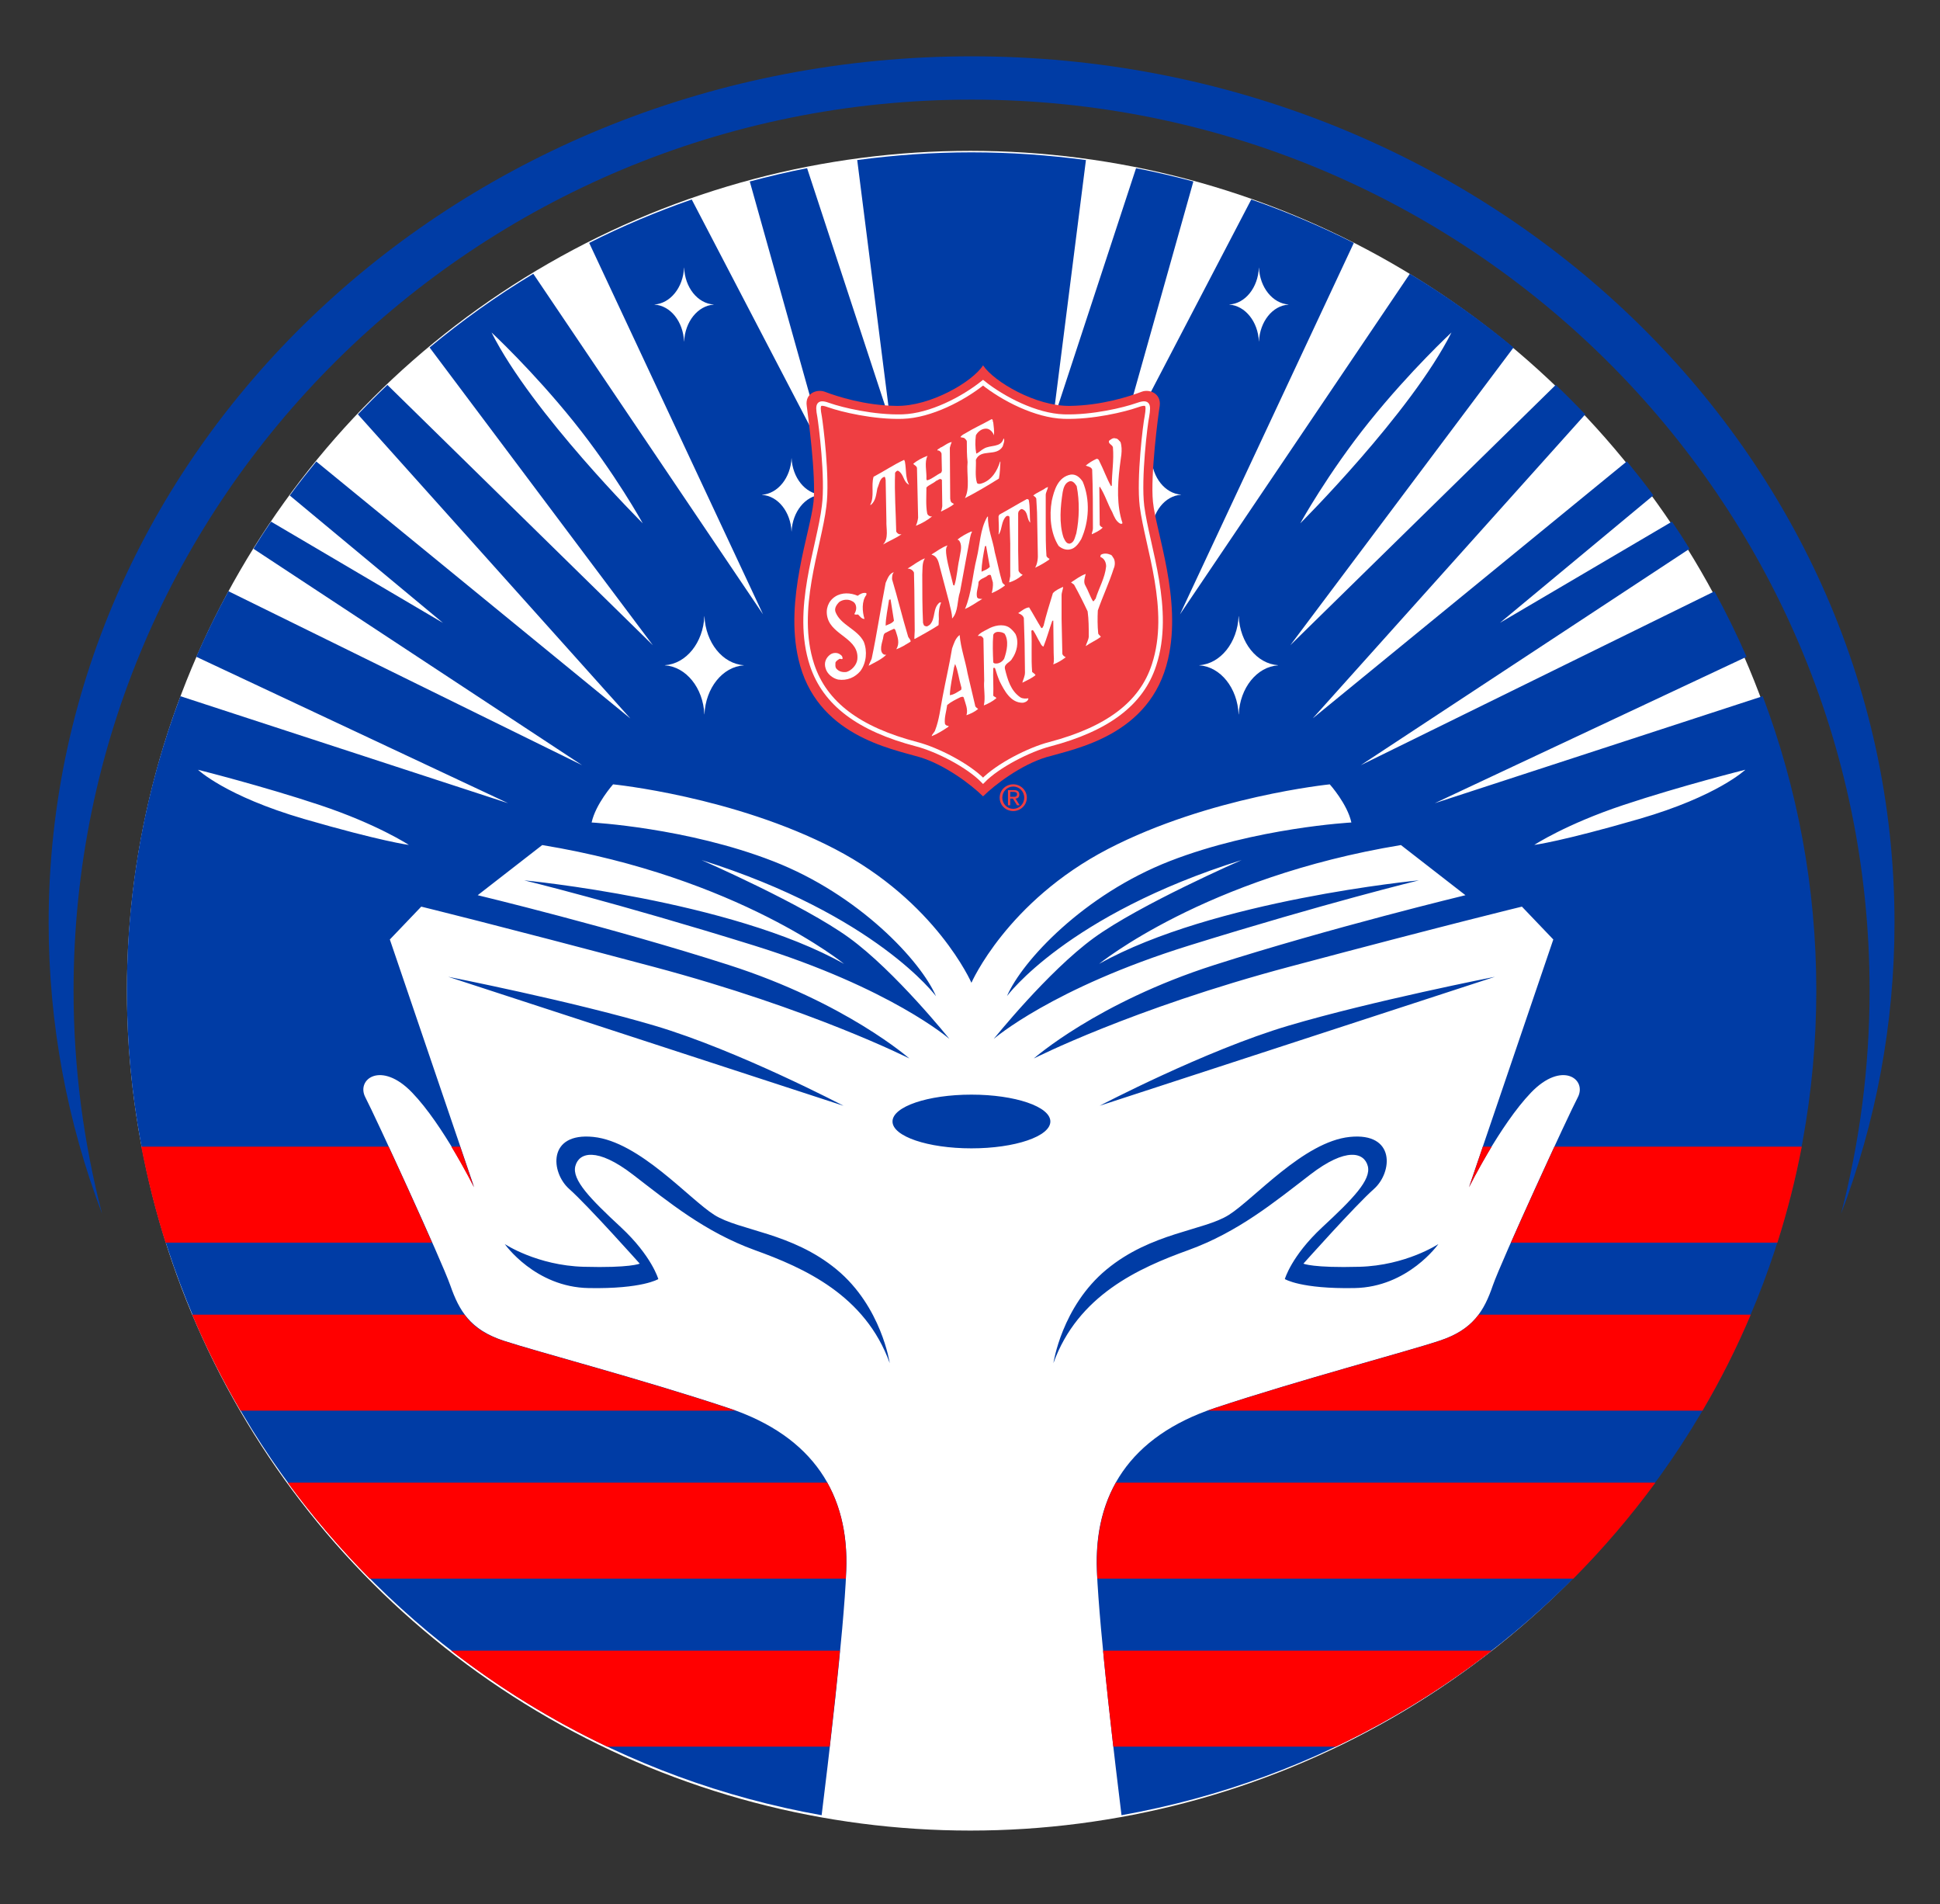 <?xml version="1.0" encoding="UTF-8" standalone="no"?>
<svg
   version="1.1"
   viewBox="0 0 17.726 17.396"
   width="17.726"
   height="17.396"
   id="svg12"
   xml:space="preserve"
   xmlns="http://www.w3.org/2000/svg"
   xmlns:svg="http://www.w3.org/2000/svg"><rect x="0" y="0" width="17.726" height="17.396" fill="#333333" stroke="none"/><g
     transform="translate(1.463,14.025)"
     id="g11"><ellipse
       style="fill:#ffffff;fill-rule:evenodd;stroke-width:1.058"
       id="path18"
       cx="7.403"
       cy="-4.975"
       rx="7.706"
       ry="7.672" /><g
       clip-path="url(#SvgjsClipPath1001)"
       id="g8"
       transform="matrix(1.316,0,0,1.305,-2.324,2.883)"><g
         clip-path="url(#SvgjsClipPath1000ca824a3f-9e89-432f-b759-7e5150e49e8e)"
         id="g1"><path
           d="m 2.029,-7.568 c 0,0 0.447,0.113 0.846,0.247 0.399,0.134 0.618,0.279 0.618,0.279 0,0 -0.185,-0.023 -0.729,-0.182 C 2.22,-7.384 2.029,-7.568 2.029,-7.568 Z m 4.482,2.352 -2.745,-0.903 c 0,0 0.861,0.171 1.436,0.343 0.575,0.172 1.309,0.56 1.309,0.56 z m 0.321,1.803 c 0,0 -0.057,-0.397 -0.369,-0.657 -0.312,-0.26 -0.675,-0.271 -0.849,-0.382 -0.175,-0.111 -0.52,-0.513 -0.84,-0.546 -0.319,-0.033 -0.297,0.248 -0.168,0.364 0.13,0.116 0.49,0.523 0.49,0.523 0,0 -0.065,0.031 -0.389,0.022 -0.324,-0.009 -0.548,-0.159 -0.548,-0.159 0,0 0.21,0.302 0.583,0.308 0.373,0.007 0.483,-0.063 0.483,-0.063 0,0 -0.045,-0.161 -0.259,-0.362 -0.215,-0.201 -0.342,-0.333 -0.317,-0.429 0.025,-0.096 0.15,-0.134 0.4,0.06 0.25,0.194 0.501,0.402 0.845,0.528 0.344,0.125 0.768,0.316 0.938,0.792 z m 1.457,-1.803 2.745,-0.903 c 0,0 -0.861,0.171 -1.436,0.343 -0.575,0.172 -1.309,0.56 -1.309,0.56 z m -0.321,1.803 c 0,0 0.057,-0.397 0.369,-0.657 0.312,-0.26 0.675,-0.271 0.849,-0.382 0.175,-0.111 0.52,-0.513 0.84,-0.546 0.319,-0.033 0.297,0.248 0.168,0.364 -0.13,0.116 -0.49,0.523 -0.49,0.523 0,0 0.065,0.031 0.389,0.022 0.324,-0.009 0.548,-0.159 0.548,-0.159 0,0 -0.21,0.302 -0.583,0.308 -0.373,0.007 -0.483,-0.063 -0.483,-0.063 0,0 0.045,-0.161 0.259,-0.362 0.215,-0.201 0.342,-0.333 0.317,-0.429 -0.025,-0.096 -0.15,-0.134 -0.4,0.06 -0.25,0.194 -0.501,0.402 -0.845,0.528 -0.344,0.125 -0.768,0.316 -0.938,0.792 z M 7.4,-11.89 c 0.269,0 0.534,0.019 0.794,0.054 l -0.231,1.835 0.579,-1.778 c 0.134,0.026 0.267,0.058 0.398,0.093 L 8.393,-9.726 9.342,-11.56 c 0.245,0.086 0.483,0.188 0.712,0.304 l -1.207,2.6 1.596,-2.384 c 0.253,0.154 0.494,0.327 0.72,0.516 l -1.55,2.084 1.843,-1.822 c 0.07,0.067 0.138,0.136 0.205,0.206 l -1.892,2.128 2.181,-1.799 c 0.063,0.078 0.125,0.157 0.184,0.238 l -1.065,0.892 1.194,-0.708 c 0.042,0.062 0.083,0.126 0.122,0.19 l -2.283,1.515 2.456,-1.217 c 0.081,0.149 0.155,0.302 0.223,0.458 l -2.165,1.025 2.277,-0.749 c 0.24,0.641 0.372,1.334 0.372,2.059 0,2.884 -2.082,5.282 -4.824,5.774 -0.04,-0.325 -0.153,-1.276 -0.171,-1.711 -0.022,-0.53 0.225,-0.94 0.82,-1.14 0.595,-0.199 1.328,-0.393 1.56,-0.471 0.232,-0.077 0.309,-0.209 0.369,-0.386 0.061,-0.176 0.524,-1.191 0.59,-1.317 0.066,-0.127 -0.11,-0.259 -0.325,-0.033 -0.215,0.226 -0.43,0.661 -0.43,0.661 l 0.585,-1.733 -0.218,-0.23 c 0,0 -0.513,0.125 -1.611,0.42 C 8.51,-5.895 7.832,-5.547 7.832,-5.547 c 0,0 0.44,-0.392 1.252,-0.654 0.812,-0.262 1.745,-0.489 1.745,-0.489 l -0.448,-0.351 c -1.361,0.226 -2.096,0.832 -2.096,0.832 0.792,-0.448 2.221,-0.585 2.221,-0.585 0,0 -0.642,0.157 -1.595,0.456 -0.953,0.299 -1.357,0.654 -1.357,0.654 0,0 0.375,-0.472 0.695,-0.707 0.319,-0.234 1.026,-0.545 1.026,-0.545 C 8.062,-6.553 7.646,-5.984 7.646,-5.984 7.751,-6.23 8.179,-6.694 8.777,-6.929 9.375,-7.163 10.037,-7.199 10.037,-7.199 10.009,-7.329 9.887,-7.466 9.887,-7.466 c 0,0 -0.836,0.085 -1.539,0.452 -0.703,0.368 -0.949,0.937 -0.949,0.937 0,0 -0.246,-0.569 -0.949,-0.937 -0.703,-0.368 -1.539,-0.452 -1.539,-0.452 0,0 -0.121,0.137 -0.149,0.267 0,0 0.662,0.036 1.26,0.271 0.598,0.234 1.026,0.699 1.131,0.945 0,0 -0.416,-0.569 -1.628,-0.953 0,0 0.707,0.311 1.026,0.545 0.319,0.234 0.695,0.707 0.695,0.707 0,0 -0.404,-0.355 -1.357,-0.654 -0.953,-0.299 -1.595,-0.456 -1.595,-0.456 0,0 1.43,0.137 2.221,0.585 0,0 -0.735,-0.606 -2.096,-0.832 l -0.448,0.351 c 0,0 0.933,0.226 1.745,0.489 0.812,0.263 1.252,0.654 1.252,0.654 0,0 -0.679,-0.347 -1.777,-0.642 C 4.092,-6.484 3.579,-6.61 3.579,-6.61 l -0.218,0.23 0.585,1.733 c 0,0 -0.215,-0.436 -0.43,-0.661 -0.215,-0.226 -0.391,-0.094 -0.325,0.033 0.066,0.127 0.529,1.141 0.59,1.317 0.061,0.176 0.138,0.309 0.369,0.386 0.232,0.077 0.965,0.271 1.56,0.471 0.595,0.199 0.841,0.61 0.82,1.14 -0.017,0.435 -0.131,1.386 -0.171,1.711 -2.743,-0.492 -4.824,-2.89 -4.824,-5.774 0,-0.724 0.132,-1.418 0.372,-2.059 L 4.182,-7.334 2.017,-8.359 C 2.085,-8.516 2.159,-8.669 2.24,-8.818 L 4.696,-7.6 2.414,-9.115 C 2.453,-9.179 2.494,-9.243 2.536,-9.305 L 3.73,-8.596 2.666,-9.488 c 0.059,-0.081 0.121,-0.16 0.184,-0.238 L 5.031,-7.927 3.139,-10.056 c 0.067,-0.07 0.135,-0.139 0.205,-0.206 l 1.843,1.822 -1.55,-2.084 c 0.226,-0.189 0.466,-0.362 0.72,-0.516 L 5.952,-8.656 4.745,-11.256 c 0.229,-0.117 0.467,-0.218 0.712,-0.304 l 0.948,1.834 -0.545,-1.96 c 0.131,-0.035 0.263,-0.067 0.398,-0.093 l 0.579,1.778 -0.231,-1.835 c 0.26,-0.035 0.525,-0.054 0.794,-0.054 z m -1.855,3.934 h 3.533e-4 c 0.008,-0.185 0.126,-0.333 0.273,-0.343 v -0.001 c -0.147,-0.01 -0.265,-0.158 -0.273,-0.343 h -7.065e-4 c -0.008,0.185 -0.126,0.333 -0.274,0.343 v 0.001 c 0.147,0.01 0.266,0.158 0.274,0.343 z m 0.605,-1.279 h 1.766e-4 c 0.006,-0.139 0.095,-0.25 0.205,-0.258 v -8.83e-4 C 6.245,-9.501 6.156,-9.613 6.15,-9.751 H 6.15 c -0.006,0.139 -0.095,0.25 -0.205,0.258 v 8.83e-4 c 0.111,0.007 0.199,0.119 0.205,0.258 z M 5.404,-10.566 h 3.532e-4 c 0.006,-0.139 0.095,-0.25 0.205,-0.258 v -8.83e-4 c -0.111,-0.007 -0.2,-0.119 -0.205,-0.258 h -7.065e-4 c -0.006,0.139 -0.095,0.25 -0.205,0.258 v 8.83e-4 c 0.111,0.007 0.199,0.119 0.205,0.258 z m -1.337,-0.063 c 0,0 0.284,0.265 0.571,0.625 0.287,0.36 0.479,0.711 0.479,0.711 0,0 -0.768,-0.771 -1.05,-1.336 z m 8.704,3.061 c 0,0 -0.447,0.113 -0.846,0.247 -0.399,0.134 -0.618,0.279 -0.618,0.279 0,0 0.185,-0.023 0.729,-0.182 0.544,-0.159 0.736,-0.344 0.736,-0.344 z M 9.254,-7.956 H 9.254 C 9.246,-8.141 9.128,-8.289 8.981,-8.299 v -0.001 c 0.147,-0.01 0.265,-0.158 0.273,-0.343 h 8.83e-4 c 0.008,0.185 0.126,0.333 0.273,0.343 v 0.001 C 9.381,-8.289 9.263,-8.141 9.255,-7.956 Z M 8.649,-9.235 h -3.532e-4 c -0.006,-0.139 -0.095,-0.25 -0.205,-0.258 v -8.83e-4 c 0.111,-0.007 0.199,-0.119 0.205,-0.258 h 5.298e-4 c 0.006,0.139 0.095,0.25 0.205,0.258 v 8.83e-4 c -0.111,0.007 -0.199,0.119 -0.205,0.258 z M 9.395,-10.566 h -1.766e-4 c -0.006,-0.139 -0.095,-0.25 -0.205,-0.258 v -8.83e-4 c 0.111,-0.007 0.199,-0.119 0.205,-0.258 h 5.298e-4 c 0.006,0.139 0.095,0.25 0.205,0.258 v 8.83e-4 c -0.111,0.007 -0.199,0.119 -0.205,0.258 z m 1.337,-0.063 c 0,0 -0.284,0.265 -0.571,0.625 -0.287,0.36 -0.479,0.711 -0.479,0.711 0,0 0.768,-0.771 1.05,-1.336 z m -3.333,5.335 c 0.303,0 0.548,0.084 0.548,0.188 0,0.104 -0.245,0.188 -0.548,0.188 -0.303,0 -0.548,-0.084 -0.548,-0.188 0,-0.104 0.245,-0.188 0.548,-0.188"
           fill="#225777"
           fill-rule="evenodd"
           id="path1"
           style="fill:#003ca5;fill-opacity:1" /></g><g
         clip-path="url(#SvgjsClipPath1000ca824a3f-9e89-432f-b759-7e5150e49e8e)"
         id="g2"
         style="fill:#ff0000;fill-opacity:1"><path
           d="m 11.447,-4.93 h 1.717 c -0.043,0.229 -0.1,0.453 -0.169,0.672 h -1.85 c 0.089,-0.203 0.207,-0.464 0.302,-0.672 z m -0.497,0 h 0.061 c -0.093,0.155 -0.157,0.285 -0.157,0.285 z m -7.162,0 h 0.061 l 0.096,0.285 c 0,0 -0.064,-0.13 -0.157,-0.285 z m -2.153,0 h 1.717 c 0.096,0.208 0.214,0.469 0.302,0.672 H 1.804 C 1.735,-4.477 1.679,-4.702 1.635,-4.93"
           fill="#173054"
           fill-rule="evenodd"
           id="path2"
           style="fill:#ff0000;fill-opacity:1" /></g><g
         clip-path="url(#SvgjsClipPath1000ca824a3f-9e89-432f-b759-7e5150e49e8e)"
         id="g3"
         style="fill:#ff0000"><path
           d="m 10.92,-3.754 h 1.89 c -0.097,0.232 -0.209,0.456 -0.335,0.672 H 9.038 c 0.017,-0.006 0.034,-0.012 0.052,-0.018 0.595,-0.199 1.328,-0.393 1.56,-0.471 0.132,-0.044 0.214,-0.106 0.271,-0.183 z m -8.932,0 h 1.89 c 0.057,0.078 0.139,0.139 0.271,0.183 0.232,0.077 0.965,0.271 1.56,0.471 0.018,0.006 0.035,0.012 0.052,0.018 H 2.324 C 2.198,-3.298 2.086,-3.522 1.989,-3.754"
           fill="#3a868f"
           fill-rule="evenodd"
           id="path3"
           style="fill:#ff0000;fill-opacity:1" /></g><g
         id="g19"
         transform="matrix(0.013,0,0,0.013,6.103,-10.464)">
	<path
   fill="#ef3e42"
   d="m 105.899,237.08 c 6.251,-6.24 20.365,-17.04 33.875,-21.12 15.525,-4.559 55.651,-11.762 64.928,-52.8 7.461,-32.16 -6.451,-68.401 -8.064,-84.722 -1.411,-14.158 2.822,-46.799 3.629,-51.599 0.807,-6.719 -5.445,-9.12 -9.479,-7.679 -6.854,2.639 -21.574,7.438 -38.511,7.679 C 134.13,27.08 111.746,13.88 105.899,5 100.253,13.88 77.871,27.08 59.723,26.839 42.785,26.599 28.066,21.799 21.21,19.16 c -4.233,-1.441 -10.485,0.959 -9.476,7.679 0.604,4.8 5.04,37.441 3.629,51.599 C 13.75,94.759 -0.163,131 7.297,163.16 c 9.276,41.038 49.402,48.241 64.727,52.8 13.51,4.08 27.625,14.88 33.875,21.12"
   id="path1-9" />
	<path
   fill="none"
   stroke="#ffffff"
   stroke-width="2.42"
   stroke-linecap="round"
   d="m 105.899,228.679 c 7.865,-8.16 24.599,-16.799 35.69,-19.679 30.648,-8.16 48.998,-21.84 55.652,-42.722 9.678,-29.76 -3.629,-63.358 -6.454,-85.439 -1.813,-15.12 1.815,-44.639 2.622,-48.24 1.209,-7.201 0.402,-8.161 -5.646,-6 -6.047,2.16 -23.188,6.481 -38.713,6 C 134.13,32.12 116.587,23 105.899,14.358 95.212,23 77.871,32.12 62.95,32.599 c -15.526,0.481 -32.867,-3.84 -38.917,-6 -5.847,-2.161 -6.856,-1.201 -5.445,6 0.605,3.602 4.437,33.12 2.42,48.24 -2.622,22.081 -16.131,55.679 -6.453,85.439 6.858,20.882 25.005,34.562 55.856,42.722 11.09,2.88 27.625,11.519 35.488,19.679 z"
   id="path2-3" />
	<path
   fill="#ffffff"
   d="m 111.344,35.719 c 0.2,2.161 0.604,4.321 0.402,6.96 -0.604,-1.679 -2.218,-3.599 -4.233,-3.599 -2.42,0 -4.436,1.679 -5.445,3.599 -0.403,3.361 -0.403,6.481 0.202,9.839 1.411,-0.479 2.622,-1.919 4.034,-2.639 3.427,-2.161 9.071,-0.481 10.485,-5.281 l 0.199,-0.241 c 0.604,1.2 -0.199,2.882 -0.604,4.321 -3.426,5.759 -11.695,0.96 -14.316,7.201 0.202,4.08 -0.604,8.639 0.606,12.479 0.604,0.722 1.612,0.481 2.418,0.241 5.445,-1.679 8.469,-6.96 9.88,-11.76 h 0.203 c -0.203,2.88 -0.203,6.241 -0.807,9.121 -6.05,3.839 -12.099,7.438 -18.148,10.559 2.822,-5.519 0.807,-12.96 1.411,-19.438 -0.404,-3.839 -0.404,-7.2 -0.404,-11.04 0,-0.722 -0.807,-1.441 -1.411,-1.92 -0.605,-0.24 -1.412,-0.24 -2.017,-0.481 0.403,-0.719 1.411,-1.438 2.42,-1.92 4.637,-2.88 9.476,-5.04 14.114,-7.679 1.011,-0.242 0.606,1.2 1.011,1.678"
   id="path3-0" />
	<path
   fill="#ffffff"
   d="m 179.297,46.281 c 1.411,4.318 0,9.118 -0.405,13.438 -1.208,10.08 -1.613,20.88 1.411,30 0.203,0.719 -0.807,0.719 -1.208,0.481 -2.219,-1.201 -3.228,-3.842 -4.233,-6.241 -2.421,-4.321 -3.832,-9.361 -6.656,-13.679 l -0.2,0.479 0.2,20.161 c 0.202,0.719 1.009,1.2 1.613,1.438 -1.613,1.682 -3.832,2.642 -5.847,3.602 0,-0.96 0.604,-1.92 0.604,-3.121 0,-10.559 0,-21.361 -0.401,-31.679 -0.405,-1.441 -2.218,-1.682 -3.43,-2.161 1.613,-1.441 3.629,-2.642 5.647,-3.602 0.807,-0.238 1.411,0.481 1.613,1.201 2.218,4.321 3.831,9.12 6.249,13.441 0.202,0 0.202,-0.241 0.404,-0.241 0,-6.96 1.209,-13.679 0.604,-20.639 -0.202,-1.441 -2.822,-1.92 -2.016,-3.602 1.007,-0.719 2.016,-1.679 3.427,-1.2 1.213,10e-4 1.817,1.202 2.624,1.924"
   id="path4-9" />
	<path
   fill="#ffffff"
   d="m 89.163,46.281 c -0.403,0.96 -0.807,2.158 -1.008,3.118 l 0.201,27.361 c 0.202,0.719 0,1.441 0.807,2.161 l 1.21,0.719 c -1.814,1.682 -4.638,2.879 -6.856,4.08 0,-0.241 -0.201,-0.719 0.203,-0.719 L 84.123,80.84 83.921,66.68 c -1.008,-1.201 -2.016,0.241 -3.025,0.481 -1.612,1.438 -3.832,2.158 -5.242,3.599 0,4.559 -0.404,9.599 0.403,13.92 0.202,0.96 1.007,1.441 1.814,1.679 h 0.807 c -2.621,2.16 -5.646,3.842 -8.67,5.04 0.605,-1.198 1.008,-2.88 1.21,-4.318 L 70.614,60.439 c 0,-1.198 -1.412,-1.679 -2.017,-2.398 2.218,-1.92 5.042,-3.361 7.663,-4.321 -1.816,3.361 -0.403,8.401 -0.605,12.481 0,0.479 0.202,0.479 0.403,0.719 2.621,-0.719 4.839,-2.88 7.46,-4.081 L 83.922,61.88 83.721,52.519 C 83.518,51.8 82.914,51.081 82.107,50.84 h -0.604 c 0,-0.959 1.008,-0.719 1.411,-1.441 2.015,-0.72 3.83,-2.64 6.249,-3.118"
   id="path5-2" />
	<path
   fill="#ffffff"
   d="m 64.16,56.839 c 0.806,4.321 0.201,8.88 2.218,12.479 -3.227,-1.679 -2.622,-5.519 -5.646,-7.438 -0.807,-0.481 -1.411,0.479 -1.814,0.959 -0.403,11.041 0.403,21.121 0.604,31.679 0.403,0.722 1.007,1.201 1.613,1.441 h 1.209 c -3.023,2.16 -6.654,3.599 -9.879,5.519 3.226,-3.358 1.612,-8.639 1.814,-12.719 l -0.403,-22.08 c -0.203,-0.479 0,-1.201 -0.604,-1.679 -2.623,0.719 -2.824,4.08 -3.831,6.241 -0.606,3.118 -0.807,6.719 -3.428,8.879 H 45.61 C 48.029,75.799 46.013,69.799 47.424,65 52.869,62.12 58.112,58.519 63.757,55.88 l 0.403,0.959"
   id="path6-1" />
	<path
   fill="#ffffff"
   d="m 152.277,67.398 c -2.622,0.722 -3.429,3.602 -3.831,5.762 -1.212,7.679 -2.019,17.04 0.402,24.479 0.604,1.2 1.411,3.602 3.429,3.361 2.418,-0.719 2.62,-3.361 3.427,-5.521 1.613,-7.92 1.815,-17.278 0.202,-25.438 -0.806,-1.202 -1.815,-2.88 -3.629,-2.643 m 6.854,0.241 c 4.033,9.602 3.43,21.602 -0.807,30.96 -1.411,2.401 -3.225,5.04 -6.047,5.521 -2.221,0.479 -4.438,-0.481 -6.049,-1.919 -4.236,-6.722 -5.043,-16.081 -3.632,-24.241 1.211,-5.521 3.227,-12.96 10.285,-14.161 2.823,-0.24 4.839,1.68 6.25,3.84 z"
   id="path7-4" />
	<path
   fill="#ffffff"
   d="m 140.581,70.519 c -0.202,1.441 -1.209,2.88 -1.209,4.321 v 16.08 c 0,5.759 0,11.519 0.402,16.799 0.404,0.719 1.009,1.201 1.613,1.441 l -0.202,0.479 c -2.42,1.682 -4.838,3.12 -7.461,4.321 1.212,-2.161 1.614,-5.04 1.411,-8.161 L 134.734,84.2 134.329,76.759 c -0.199,-0.719 -1.006,-1.201 -1.613,-1.679 2.019,-1.682 4.438,-2.401 6.656,-4.08 0.402,0 0.807,-0.481 1.209,-0.481"
   id="path8" />
	<path
   fill="#ffffff"
   d="m 130.299,77.479 c 0.807,4.08 0.401,8.401 0.807,12.241 -2.019,-2.161 -1.01,-5.759 -4.034,-7.201 -1.009,-0.479 -1.613,0.481 -2.218,1.201 l -0.202,0.96 v 20.16 l 0.202,10.8 c 0.402,0.96 1.209,1.682 2.218,2.16 -2.218,1.92 -4.638,3.361 -7.258,4.081 l 0.604,-3.361 V 101 L 120.013,86.599 C 119.612,85.88 118.805,85.88 118.2,86.358 115.577,89 116.181,93.08 114.369,95.96 h -0.203 c 0.402,-3.121 0,-6.719 0,-9.602 l 0.402,-0.96 c 4.841,-2.639 9.881,-5.759 14.721,-8.398 0.402,0 1.01,0.241 1.01,0.479"
   id="path9" />
	<path
   fill="#ffffff"
   d="m 100.052,94.519 c -1.21,2.161 -1.21,4.802 -1.816,7.201 l -1.208,6.481 -3.428,18.719 c -1.613,4.559 -0.807,10.799 -4.234,14.401 0,-3.123 -1.009,-5.763 -1.614,-8.883 l -5.04,-19.198 c -0.606,-2.401 -1.21,-5.521 -4.235,-6.241 v -0.241 c 2.822,-1.679 5.444,-3.839 8.468,-4.799 -1.21,1.438 -0.807,3.839 -0.604,5.519 0.807,5.521 2.419,10.562 3.629,15.842 0.203,0 0.403,0.238 0.606,0.238 1.411,-4.559 1.612,-9.599 2.621,-14.16 0.403,-3.118 1.814,-6.719 0.201,-9.599 -0.201,-0.479 -0.807,-0.96 -1.21,-0.96 2.017,-1.679 4.638,-3.12 7.259,-4.321 h 0.605"
   id="path10" />
	<path
   fill="#ffffff"
   d="m 175.668,108.92 c 0.804,1.438 0.804,3.839 0,5.519 -2.421,7.682 -5.85,14.883 -8.47,22.562 -0.202,3.84 -0.202,8.398 0.199,12.24 0,0.72 1.01,1.198 1.414,1.92 -2.42,1.92 -5.444,3.118 -8.067,5.038 0.405,-1.68 1.411,-3.118 1.613,-5.038 0,-4.562 0,-9.36 -0.604,-13.682 -2.218,-4.8 -4.638,-9.599 -7.258,-14.398 l -1.613,-1.2 c 2.62,-1.679 5.04,-3.599 7.862,-4.559 -0.402,1.679 -1.411,4.318 -0.199,6.238 1.61,2.88 2.417,5.763 4.03,8.398 0.808,0.241 0.808,-0.957 1.411,-1.197 1.816,-6 5.043,-11.281 5.647,-17.519 0,-2.161 -1.009,-4.321 -3.024,-5.04 -0.202,-0.481 0.202,-0.96 0.202,-1.201 1.611,-0.96 3.629,-0.719 5.242,0 0.808,0.24 1.008,1.2 1.615,1.919"
   id="path11-5" />
	<path
   fill="#ffffff"
   d="m 73.435,117.799 c 0,8.639 0,17.281 0.403,25.919 0.404,0.72 0.201,1.441 1.21,1.68 1.008,0.481 1.613,-0.238 2.419,-0.72 3.227,-3.357 1.412,-8.879 5.244,-12 h 0.805 c -1.208,2.88 -1.411,6 -1.208,9.121 -0.203,0.96 0,2.16 -0.203,3.12 -4.032,2.639 -8.468,5.04 -12.703,7.438 l -0.202,-0.241 0.202,-4.317 -0.202,-21.84 -0.2,-9.36 c -0.606,-1.438 -2.017,-2.161 -3.428,-2.161 3.226,-1.92 6.049,-4.318 9.275,-5.519 -1.613,2.402 -1.209,6.001 -1.412,8.88"
   id="path12-0" />
	<path
   fill="#ffffff"
   d="m 148.646,124.281 c 0,1.438 -0.807,2.879 -0.807,4.559 v 12.719 l 0.405,18.72 c 0.202,0.962 1.009,1.44 1.813,1.92 -2.218,1.682 -4.233,2.882 -6.653,3.839 0.604,-2.157 0.202,-4.077 0.202,-6.237 l -0.202,-17.281 c -0.199,-0.24 -0.402,0 -0.604,0.241 -1.613,4.562 -2.822,9.12 -4.638,13.679 -0.807,-0.24 -1.411,-1.198 -1.813,-2.16 -1.411,-2.161 -2.218,-4.56 -3.831,-6.72 -0.405,0 -0.807,0.241 -0.807,0.479 0.401,7.682 -0.203,14.401 0.401,22.08 0.604,0.481 1.411,0.963 1.816,1.683 -2.016,1.679 -4.639,2.879 -7.059,4.08 0.404,-1.682 1.411,-3.361 1.411,-5.521 l -0.199,-15.84 -0.405,-13.438 c -0.402,-1.441 -1.813,-2.16 -3.024,-2.642 1.815,-1.198 3.629,-2.88 5.847,-3.117 2.218,3.599 4.236,7.438 6.454,11.037 0.807,0.481 0.807,-0.72 1.209,-0.96 1.411,-6 3.227,-11.76 5.043,-17.76 1.609,-1.681 3.425,-2.4 5.441,-3.36"
   id="path13-3" />
	<path
   fill="#ffffff"
   d="m 43.592,128.599 c -2.621,3.358 -2.218,9.12 -1.008,12.96 -1.613,0 -2.42,-1.441 -3.428,-2.398 -0.604,0 -1.613,0.238 -2.017,-0.24 0.606,-0.963 1.009,-2.16 1.009,-3.12 0,-1.683 -0.605,-3.121 -2.218,-3.843 -2.017,-1.197 -4.84,-0.957 -6.856,0.481 -1.614,1.679 -2.824,3.599 -1.816,5.76 2.824,6.722 11.494,8.882 14.922,15.602 2.017,5.04 1.411,11.521 -1.814,15.839 -2.823,3.361 -7.058,5.281 -11.897,4.56 -3.024,-0.72 -5.847,-3.118 -6.653,-6 -1.008,-3.118 0.201,-5.76 2.419,-7.438 1.613,-1.201 4.034,-1.201 5.445,0 0.807,0.48 1.21,1.2 1.21,2.16 -0.403,0.719 -1.21,-0.241 -1.814,0.24 -0.807,0.479 -1.816,1.198 -2.017,1.92 0,1.438 -0.201,2.16 0.403,3.118 1.411,1.682 3.226,2.16 5.445,1.919 2.621,-0.716 5.443,-3.599 5.847,-6.716 1.21,-11.284 -13.51,-12.963 -15.93,-22.562 -1.21,-4.562 0.403,-8.883 4.034,-11.281 3.629,-2.398 8.267,-2.16 12.098,-0.479 1.209,-0.963 3.023,-1.92 4.637,-1.441 v 0.959"
   id="path14-7" />
	<path
   fill="#ffffff"
   d="m 56.498,131 -0.807,0.24 c -0.604,4.318 -1.814,9.84 -1.814,13.92 1.613,-0.722 3.428,-1.2 4.436,-2.642 L 56.498,131 m 1.814,-14.639 c -1.008,0.96 -1.008,2.639 -1.008,3.84 3.025,10.078 5.444,20.398 8.468,30.478 0.203,1.201 1.614,1.92 1.413,3.121 -2.42,1.44 -4.84,3.12 -7.663,4.08 2.017,-3.12 0.807,-6.479 -0.201,-9.602 -0.606,-1.92 -1.009,-1.438 -2.017,-0.957 -1.21,0.479 -2.823,1.438 -3.428,1.679 -1.21,0.479 -1.21,2.16 -1.411,3.117 -0.403,1.92 -2.42,7.204 0.604,8.643 0.604,0 0.807,0.24 1.21,0 -2.621,2.642 -6.453,4.32 -9.477,6 0.403,-1.438 1.21,-2.643 1.613,-3.84 2.822,-13.441 4.839,-27.361 7.46,-40.8 1.009,-2.16 1.816,-5.04 4.437,-5.759 z"
   id="path15" />
	<path
   fill="#ffffff"
   d="m 113.765,148.519 c -1.01,0 -2.221,0.722 -2.421,1.68 -0.404,4.562 -0.202,9.839 0,14.642 0.2,0.719 1.007,0.719 1.614,0.719 1.813,0 3.426,-1.2 4.233,-2.639 1.41,-4.08 2.622,-9.599 0.202,-13.441 -1.009,-0.72 -2.217,-0.961 -3.628,-0.961 m 9.475,1.2 c 2.016,4.318 0.604,9.84 -1.816,13.201 -1.006,2.16 -4.436,2.639 -3.831,5.519 1.414,5.76 3.024,11.76 8.27,15.361 1.209,0.719 2.822,0.719 4.233,0.479 0,1.44 -1.613,2.16 -2.822,2.4 -6.656,0.241 -10.082,-6.719 -12.503,-11.519 -1.006,-2.4 -1.813,-4.802 -2.42,-6.962 l -0.604,-0.479 -0.402,0.479 c -0.202,4.802 0.2,9.839 0,14.642 0.402,0.719 1.614,0.719 1.614,1.438 -2.019,1.682 -4.236,2.882 -6.654,3.839 1.007,-4.317 -0.204,-8.877 0.2,-13.438 -0.2,-7.2 -0.2,-15.12 -0.403,-22.562 -0.403,-0.716 -1.008,-1.438 -1.814,-1.438 h -1.208 c 1.208,-1.679 3.426,-2.642 5.242,-3.599 3.225,-1.92 8.064,-3.12 11.494,-0.963 1.409,0.963 2.618,2.402 3.424,3.602 z"
   id="path16" />
	<path
   fill="#ffffff"
   d="m 90.979,165.8 -0.606,1.919 c -0.807,5.041 -2.017,9.84 -2.218,14.88 2.218,-0.24 4.033,-1.679 6.049,-2.88 0.201,-0.719 0.201,-1.2 0,-1.682 -1.21,-4.077 -1.613,-8.398 -3.225,-12.237 m 6.653,5.04 4.032,17.277 c 0,0.963 1.21,1.441 1.613,1.92 -2.017,1.682 -4.234,2.642 -6.25,3.364 1.008,-3.123 -0.606,-6.481 -1.413,-9.364 -0.201,-0.957 -1.411,-0.479 -2.016,-0.237 -2.42,1.2 -4.84,2.398 -6.856,4.08 -0.403,3.36 -1.613,6.719 -1.21,10.08 0.403,0.96 1.21,1.2 2.017,1.2 l -0.202,0.479 c -2.822,1.92 -5.847,3.84 -8.872,5.04 0.201,-1.2 1.411,-1.919 1.814,-3.12 2.218,-5.759 2.822,-12 4.033,-18.237 1.613,-8.643 3.63,-17.284 5.042,-25.92 1.007,-2.642 1.613,-5.284 4.032,-7.203 0.607,7.202 3.026,13.681 4.236,20.641 z"
   id="path17" />
	<path
   fill="#ef3e42"
   d="m 122.031,237.321 c 1.007,0 2.016,0 2.016,-1.441 0,-0.96 -1.009,-1.201 -1.815,-1.201 h -1.813 v 2.643 h 1.612 m -1.613,4.558 h -1.212 v -8.16 h 3.228 c 1.815,0 2.822,0.719 2.822,2.397 0,1.441 -0.807,2.161 -2.016,2.161 l 2.218,3.602 h -1.411 l -2.218,-3.602 h -1.411 z m 1.613,1.92 c 3.225,0 5.847,-2.64 5.847,-6 0,-3.361 -2.622,-6 -5.847,-6 -3.227,0 -5.85,2.639 -5.85,6 0.001,3.36 2.624,6 5.85,6 z m -7.26,-6 c 0,-4.08 3.228,-7.201 7.261,-7.201 3.831,0 7.258,3.121 7.258,7.201 0,4.08 -3.427,7.2 -7.258,7.2 -4.034,0 -7.261,-3.12 -7.261,-7.2 z"
   id="path18-2" />
	<path
   fill="#ffffff"
   d="m 107.513,102.201 -0.607,0.238 c -0.806,4.08 -1.813,9.602 -1.813,13.682 1.411,-0.722 3.227,-1.2 4.436,-2.642 l -2.016,-11.278 m 4.637,3.358 c 1.411,5.281 2.418,11.041 4.031,16.321 0.202,0.719 1.411,1.2 1.411,1.679 -2.218,1.682 -4.635,3.12 -7.056,4.08 0.402,-1.679 0.807,-3.839 0.604,-5.759 l -1.009,-3.599 c -0.2,-0.722 -1.007,-0.481 -1.611,-0.241 -1.413,1.438 -4.033,1.679 -5.042,3.599 0,2.879 -1.411,5.281 -0.805,8.161 0.403,0.96 1.612,0.96 2.822,0.96 -3.226,1.919 -6.049,4.08 -9.477,5.519 h 0.203 c 3.629,-8.64 4.032,-18.479 6.25,-27.358 1.814,-7.441 1.814,-15.599 5.646,-22.321 l 0.404,-0.241 c -0.202,6.721 2.621,12.721 3.629,19.2 z"
   id="path19" />
</g><g
         clip-path="url(#SvgjsClipPath1000ca824a3f-9e89-432f-b759-7e5150e49e8e)"
         id="g4"
         style="fill:#ff0000"><path
           d="m 8.402,-2.578 h 3.746 c -0.173,0.238 -0.364,0.463 -0.57,0.672 H 8.273 c -8.83e-4,-0.019 -0.002,-0.037 -0.002,-0.055 -0.009,-0.231 0.032,-0.439 0.131,-0.617 z m -5.75,0 H 6.398 c 0.099,0.178 0.141,0.386 0.131,0.617 -7.065e-4,0.017 -0.002,0.036 -0.002,0.055 H 3.222 C 3.016,-2.115 2.825,-2.34 2.652,-2.578"
           fill="#173054"
           fill-rule="evenodd"
           id="path4"
           style="fill:#ff0000;fill-opacity:1" /></g><g
         clip-path="url(#SvgjsClipPath1000ca824a3f-9e89-432f-b759-7e5150e49e8e)"
         id="g5"
         style="fill:#ff0000"><path
           d="m 8.313,-1.402 h 2.699 c -0.334,0.261 -0.697,0.487 -1.083,0.672 H 8.384 C 8.36,-0.94 8.334,-1.179 8.313,-1.402 Z m -4.526,0 h 2.699 c -0.021,0.223 -0.047,0.462 -0.071,0.672 H 4.87 C 4.484,-0.915 4.121,-1.141 3.787,-1.402"
           fill="#3a868f"
           fill-rule="evenodd"
           id="path5"
           style="fill:#ff0000;fill-opacity:1" /></g><g
         clip-path="url(#SvgjsClipPath1000ca824a3f-9e89-432f-b759-7e5150e49e8e)"
         id="g6"><path
           d="m 7.4,-12.562 c 3.539,0 6.408,2.715 6.408,6.064 0,0.715 -0.131,1.401 -0.371,2.038 0.129,-0.5 0.198,-1.024 0.198,-1.564 0,-3.443 -2.791,-6.235 -6.235,-6.235 -3.443,0 -6.235,2.791 -6.235,6.235 0,0.54 0.069,1.064 0.198,1.564 -0.24,-0.637 -0.371,-1.323 -0.371,-2.038 0,-3.349 2.869,-6.064 6.408,-6.064"
           fill="#173054"
           fill-rule="evenodd"
           id="path6"
           style="fill:#003ca5;fill-opacity:1" /></g></g><g
       id="g9" /></g><defs
     id="defs12"><clipPath
       id="SvgjsClipPath1001"><path
         d="M 0.991,-12.562 H 13.808 V -0.25 H 0.991 Z"
         id="path11" /></clipPath><clipPath
       id="SvgjsClipPath1000ca824a3f-9e89-432f-b759-7e5150e49e8e"><path
         d="M 0.991,-12.562 H 13.808 V -0.25 H 0.991 Z"
         id="path12" /></clipPath></defs><path
     style="fill:none;fill-opacity:1;stroke-width:4.1;stroke-dasharray:none;paint-order:fill markers stroke"
     d="m 8.327,15.704 c 1.694,1.298 1.694,1.298 1.694,1.298 z"
     id="path13" /><path
     style="fill:#ff0000;fill-opacity:1;stroke-width:12;stroke-dasharray:none;paint-order:stroke fill markers"
     d="M 10.243,16.527 Z"
     id="path14" /></svg>
